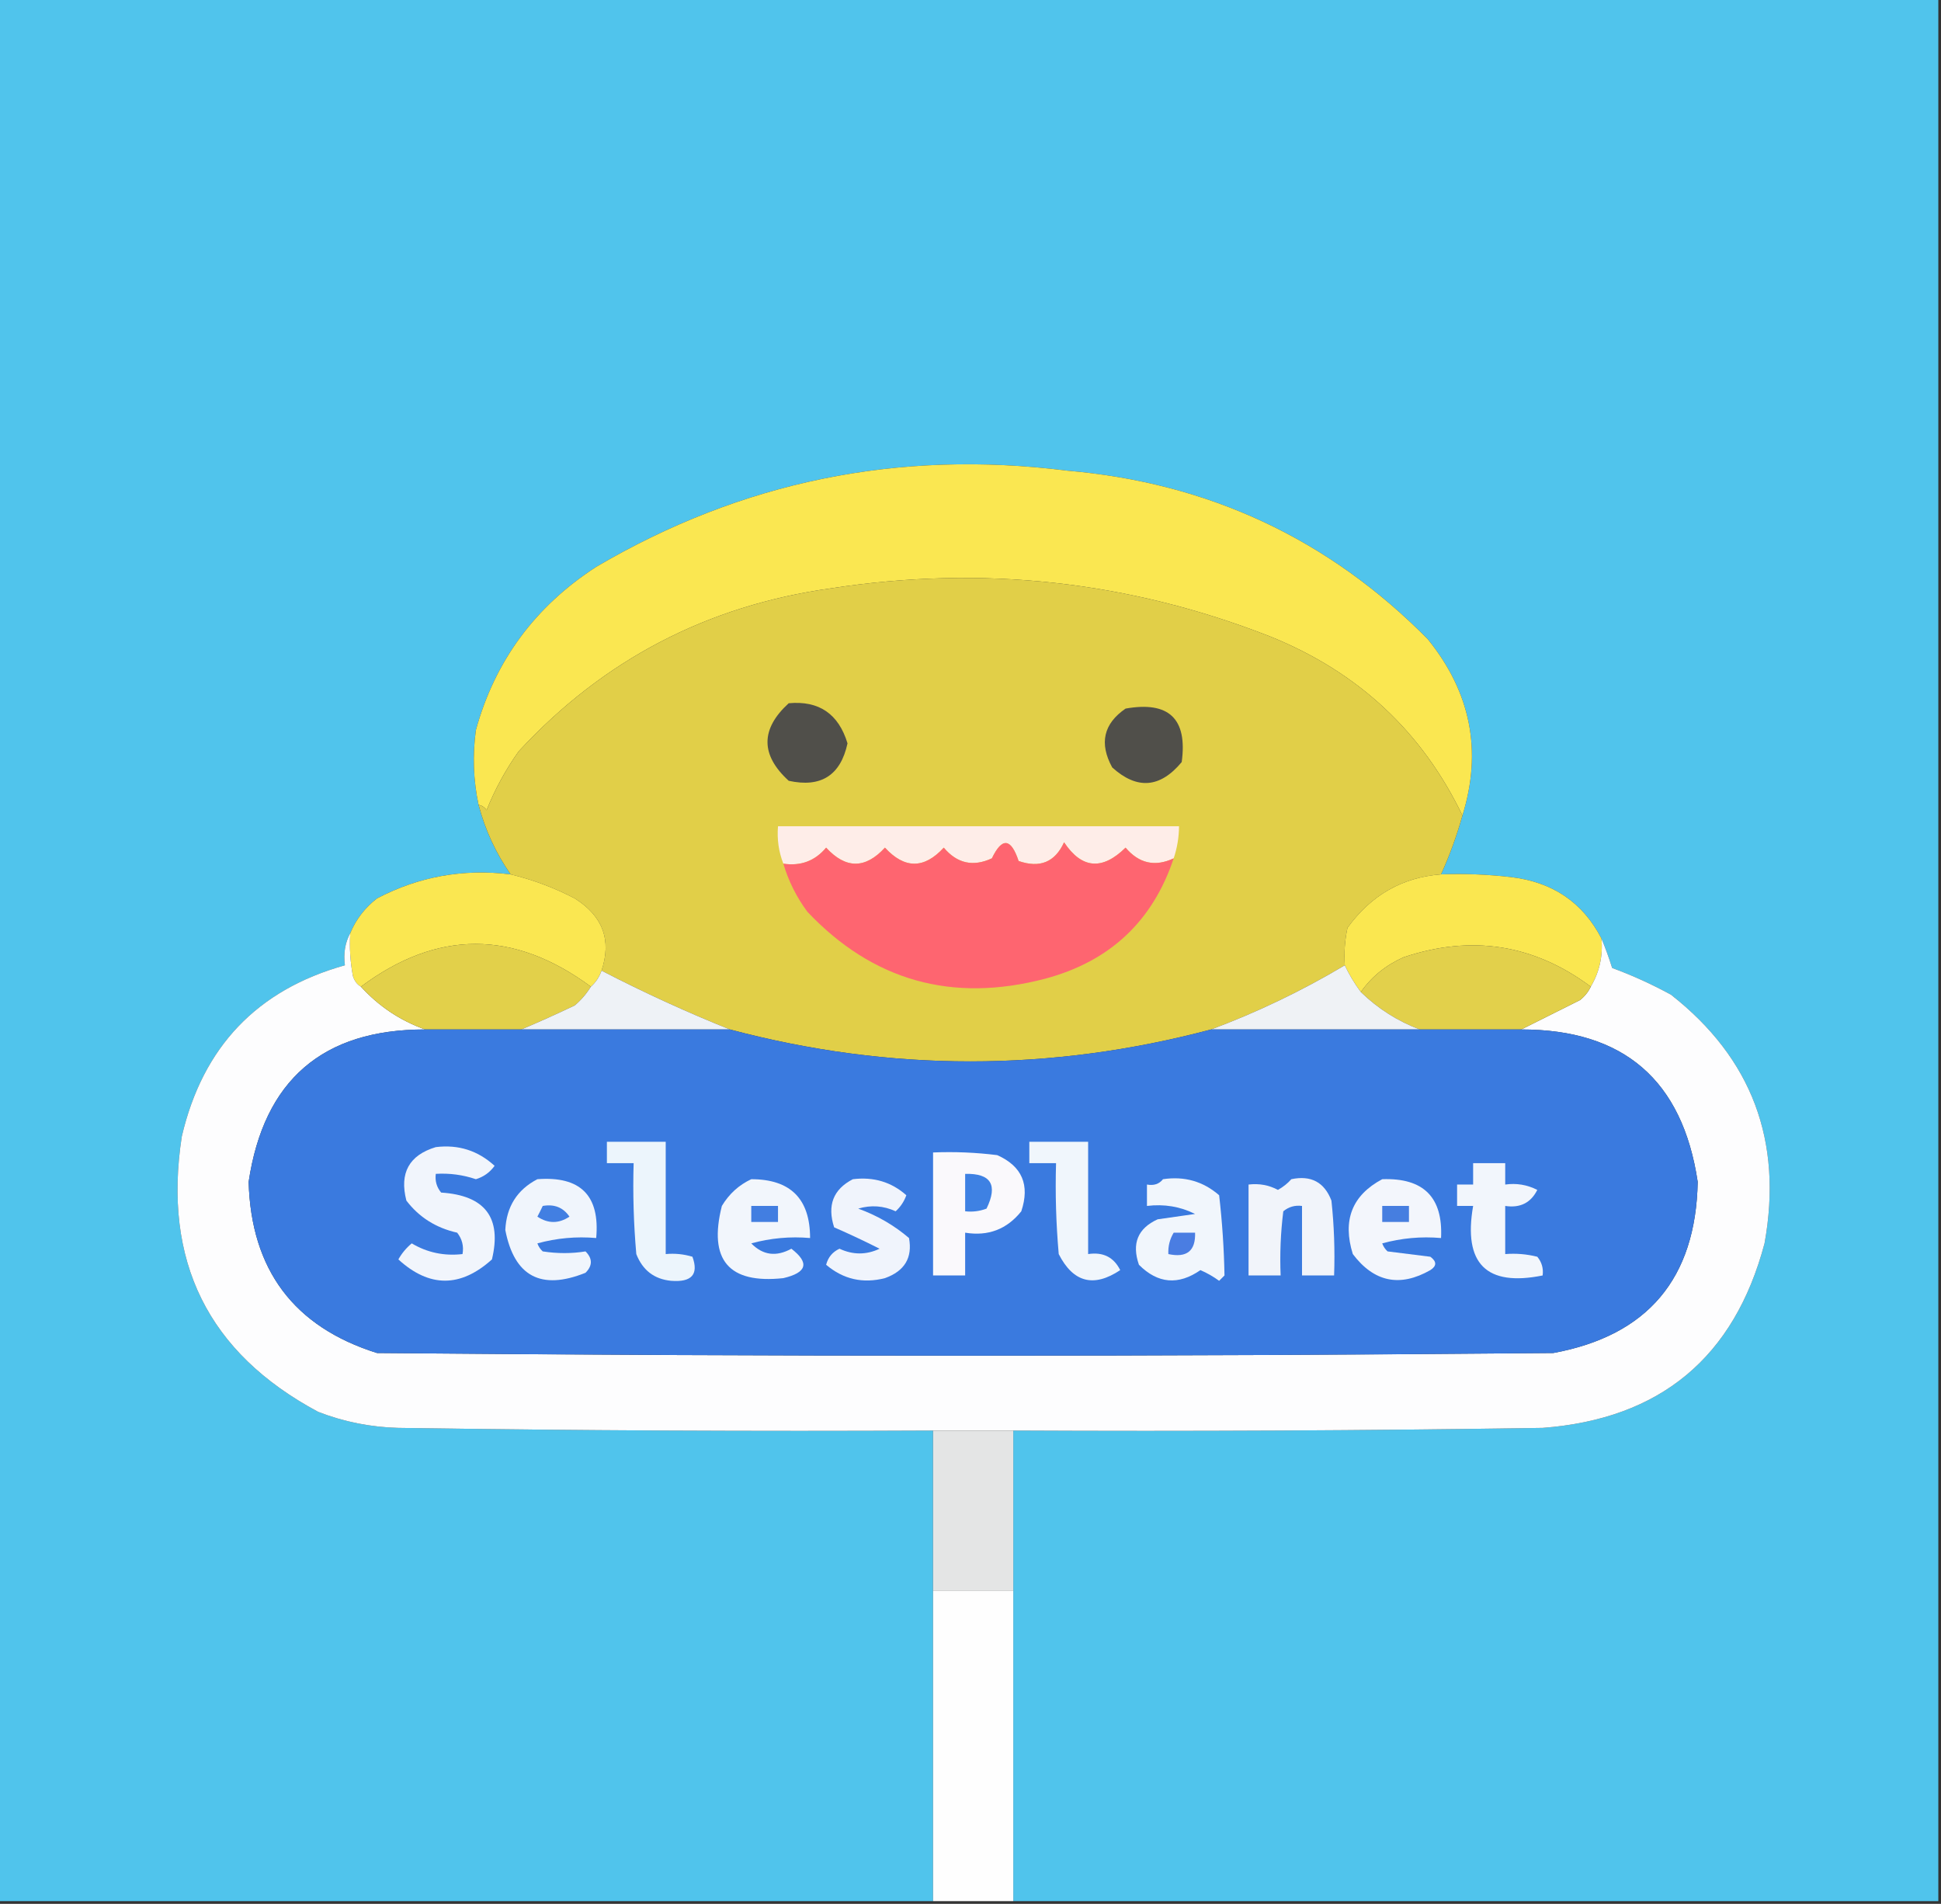 <?xml version="1.0" encoding="UTF-8"?>
<!DOCTYPE svg PUBLIC "-//W3C//DTD SVG 1.1//EN" "http://www.w3.org/Graphics/SVG/1.1/DTD/svg11.dtd">
<svg xmlns="http://www.w3.org/2000/svg" version="1.1" width="363px" height="356px" style="shape-rendering:geometricPrecision; text-rendering:geometricPrecision; image-rendering:optimizeQuality; fill-rule:evenodd; clip-rule:evenodd" xmlns:xlink="http://www.w3.org/1999/xlink">
<rect width="100%" height="100%" fill="#333333" stroke="none"/>
<g><path style="opacity:1" fill="#50c4ec" d="M -0.5,-0.5 C 120.5,-0.5 241.5,-0.5 362.5,-0.5C 362.5,118.167 362.5,236.833 362.5,355.5C 304.833,355.5 247.167,355.5 189.5,355.5C 189.5,336.167 189.5,316.833 189.5,297.5C 189.5,287.5 189.5,277.5 189.5,267.5C 222.502,267.667 255.502,267.5 288.5,267C 310.503,265.331 324.336,253.831 330,232.5C 333.458,213.362 327.624,197.862 312.5,186C 308.952,184.059 305.286,182.393 301.5,181C 300.891,179.052 300.224,177.218 299.5,175.5C 296.01,168.734 290.343,164.901 282.5,164C 278.179,163.501 273.846,163.334 269.5,163.5C 271.112,159.942 272.445,156.275 273.5,152.5C 277.238,140.434 275.071,129.434 267,119.5C 248.488,100.759 225.988,90.259 199.5,88C 167.993,84.034 138.66,90.034 111.5,106C 100.068,113.409 92.568,123.576 89,136.5C 88.352,141.204 88.519,145.871 89.5,150.5C 90.735,155.212 92.735,159.545 95.5,163.5C 86.642,162.402 78.308,163.902 70.5,168C 68.234,169.758 66.568,171.925 65.5,174.5C 64.539,176.265 64.205,178.265 64.5,180.5C 48.077,185.092 37.91,195.759 34,212.5C 30.409,235.818 38.909,252.985 59.5,264C 64.317,265.869 69.317,266.869 74.5,267C 107.832,267.5 141.165,267.667 174.5,267.5C 174.5,277.5 174.5,287.5 174.5,297.5C 174.5,316.833 174.5,336.167 174.5,355.5C 116.167,355.5 57.833,355.5 -0.5,355.5C -0.5,236.833 -0.5,118.167 -0.5,-0.5 Z"/></g>
<g><path style="opacity:1" fill="#fae751" d="M 273.5,152.5 C 265.957,136.799 253.957,125.632 237.5,119C 211.037,108.649 183.703,105.649 155.5,110C 132.31,113.213 112.81,123.38 97,140.5C 94.565,143.934 92.565,147.6 91,151.5C 90.617,150.944 90.117,150.611 89.5,150.5C 88.519,145.871 88.352,141.204 89,136.5C 92.568,123.576 100.068,113.409 111.5,106C 138.66,90.034 167.993,84.034 199.5,88C 225.988,90.259 248.488,100.759 267,119.5C 275.071,129.434 277.238,140.434 273.5,152.5 Z"/></g>
<g><path style="opacity:1" fill="#e1cf48" d="M 273.5,152.5 C 272.445,156.275 271.112,159.942 269.5,163.5C 262.249,164.05 256.416,167.384 252,173.5C 251.503,175.81 251.337,178.143 251.5,180.5C 243.473,185.279 235.139,189.279 226.5,192.5C 196.485,200.466 166.485,200.466 136.5,192.5C 128.327,189.22 120.327,185.553 112.5,181.5C 114.412,175.801 112.745,171.301 107.5,168C 103.658,165.998 99.658,164.498 95.5,163.5C 92.735,159.545 90.735,155.212 89.5,150.5C 90.117,150.611 90.617,150.944 91,151.5C 92.565,147.6 94.565,143.934 97,140.5C 112.81,123.38 132.31,113.213 155.5,110C 183.703,105.649 211.037,108.649 237.5,119C 253.957,125.632 265.957,136.799 273.5,152.5 Z"/></g>
<g><path style="opacity:1" fill="#504f4a" d="M 147.5,131.5 C 153.155,130.977 156.822,133.477 158.5,139C 157.2,144.994 153.533,147.328 147.5,146C 142.214,141.169 142.214,136.335 147.5,131.5 Z"/></g>
<g><path style="opacity:1" fill="#504f4a" d="M 210.5,132.5 C 218.606,131.062 222.106,134.396 221,142.5C 216.965,147.364 212.632,147.698 208,143.5C 205.542,139.002 206.375,135.336 210.5,132.5 Z"/></g>
<g><path style="opacity:1" fill="#feede8" d="M 219.5,160.5 C 216.019,162.137 213.019,161.47 210.5,158.5C 206.136,162.795 202.303,162.462 199,157.5C 197.309,161.213 194.475,162.379 190.5,161C 189.07,156.697 187.404,156.531 185.5,160.5C 181.987,162.131 178.987,161.464 176.5,158.5C 172.833,162.5 169.167,162.5 165.5,158.5C 161.833,162.5 158.167,162.5 154.5,158.5C 152.422,160.986 149.755,161.986 146.5,161.5C 145.631,159.283 145.298,156.95 145.5,154.5C 170.5,154.5 195.5,154.5 220.5,154.5C 220.483,156.565 220.15,158.565 219.5,160.5 Z"/></g>
<g><path style="opacity:1" fill="#fe6570" d="M 219.5,160.5 C 215.578,172.253 207.578,179.753 195.5,183C 178.065,187.58 163.232,183.413 151,170.5C 148.962,167.757 147.462,164.757 146.5,161.5C 149.755,161.986 152.422,160.986 154.5,158.5C 158.167,162.5 161.833,162.5 165.5,158.5C 169.167,162.5 172.833,162.5 176.5,158.5C 178.987,161.464 181.987,162.131 185.5,160.5C 187.404,156.531 189.07,156.697 190.5,161C 194.475,162.379 197.309,161.213 199,157.5C 202.303,162.462 206.136,162.795 210.5,158.5C 213.019,161.47 216.019,162.137 219.5,160.5 Z"/></g>
<g><path style="opacity:1" fill="#fae751" d="M 95.5,163.5 C 99.658,164.498 103.658,165.998 107.5,168C 112.745,171.301 114.412,175.801 112.5,181.5C 112.068,182.71 111.401,183.71 110.5,184.5C 96.082,173.845 81.748,173.845 67.5,184.5C 66.778,184.082 66.278,183.416 66,182.5C 65.503,179.854 65.336,177.187 65.5,174.5C 66.568,171.925 68.234,169.758 70.5,168C 78.308,163.902 86.642,162.402 95.5,163.5 Z"/></g>
<g><path style="opacity:1" fill="#fae750" d="M 269.5,163.5 C 273.846,163.334 278.179,163.501 282.5,164C 290.343,164.901 296.01,168.734 299.5,175.5C 299.793,178.754 299.126,181.754 297.5,184.5C 286.869,176.575 275.202,174.742 262.5,179C 259.172,180.479 256.506,182.645 254.5,185.5C 253.308,183.887 252.308,182.22 251.5,180.5C 251.337,178.143 251.503,175.81 252,173.5C 256.416,167.384 262.249,164.05 269.5,163.5 Z"/></g>
<g><path style="opacity:1" fill="#fdfdfe" d="M 65.5,174.5 C 65.336,177.187 65.503,179.854 66,182.5C 66.278,183.416 66.778,184.082 67.5,184.5C 70.846,188.171 74.846,190.838 79.5,192.5C 60.345,192.485 49.345,201.985 46.5,221C 46.964,237.448 54.964,248.114 70.5,253C 143.833,253.667 217.167,253.667 290.5,253C 308.148,249.738 317.148,239.071 317.5,221C 314.661,201.991 303.661,192.491 284.5,192.5C 288.033,190.733 291.7,188.9 295.5,187C 296.381,186.292 297.047,185.458 297.5,184.5C 299.126,181.754 299.793,178.754 299.5,175.5C 300.224,177.218 300.891,179.052 301.5,181C 305.286,182.393 308.952,184.059 312.5,186C 327.624,197.862 333.458,213.362 330,232.5C 324.336,253.831 310.503,265.331 288.5,267C 255.502,267.5 222.502,267.667 189.5,267.5C 184.5,267.5 179.5,267.5 174.5,267.5C 141.165,267.667 107.832,267.5 74.5,267C 69.317,266.869 64.317,265.869 59.5,264C 38.909,252.985 30.409,235.818 34,212.5C 37.91,195.759 48.077,185.092 64.5,180.5C 64.205,178.265 64.539,176.265 65.5,174.5 Z"/></g>
<g><path style="opacity:1" fill="#e2d04b" d="M 297.5,184.5 C 297.047,185.458 296.381,186.292 295.5,187C 291.7,188.9 288.033,190.733 284.5,192.5C 278.167,192.5 271.833,192.5 265.5,192.5C 261.359,190.928 257.692,188.595 254.5,185.5C 256.506,182.645 259.172,180.479 262.5,179C 275.202,174.742 286.869,176.575 297.5,184.5 Z"/></g>
<g><path style="opacity:1" fill="#e2d04a" d="M 110.5,184.5 C 109.71,185.794 108.71,186.961 107.5,188C 104.107,189.62 100.774,191.12 97.5,192.5C 91.5,192.5 85.5,192.5 79.5,192.5C 74.846,190.838 70.846,188.171 67.5,184.5C 81.748,173.845 96.082,173.845 110.5,184.5 Z"/></g>
<g><path style="opacity:1" fill="#eff2f5" d="M 251.5,180.5 C 252.308,182.22 253.308,183.887 254.5,185.5C 257.692,188.595 261.359,190.928 265.5,192.5C 252.5,192.5 239.5,192.5 226.5,192.5C 235.139,189.279 243.473,185.279 251.5,180.5 Z"/></g>
<g><path style="opacity:1" fill="#eef2f6" d="M 112.5,181.5 C 120.327,185.553 128.327,189.22 136.5,192.5C 123.5,192.5 110.5,192.5 97.5,192.5C 100.774,191.12 104.107,189.62 107.5,188C 108.71,186.961 109.71,185.794 110.5,184.5C 111.401,183.71 112.068,182.71 112.5,181.5 Z"/></g>
<g><path style="opacity:1" fill="#3a7adf" d="M 79.5,192.5 C 85.5,192.5 91.5,192.5 97.5,192.5C 110.5,192.5 123.5,192.5 136.5,192.5C 166.485,200.466 196.485,200.466 226.5,192.5C 239.5,192.5 252.5,192.5 265.5,192.5C 271.833,192.5 278.167,192.5 284.5,192.5C 303.661,192.491 314.661,201.991 317.5,221C 317.148,239.071 308.148,249.738 290.5,253C 217.167,253.667 143.833,253.667 70.5,253C 54.964,248.114 46.964,237.448 46.5,221C 49.345,201.985 60.345,192.485 79.5,192.5 Z"/></g>
<g><path style="opacity:1" fill="#ecf5fc" d="M 113.5,213.5 C 117.167,213.5 120.833,213.5 124.5,213.5C 124.5,220.5 124.5,227.5 124.5,234.5C 126.199,234.34 127.866,234.506 129.5,235C 130.695,238.303 129.362,239.803 125.5,239.5C 122.349,239.189 120.182,237.523 119,234.5C 118.501,228.843 118.334,223.176 118.5,217.5C 116.833,217.5 115.167,217.5 113.5,217.5C 113.5,216.167 113.5,214.833 113.5,213.5 Z"/></g>
<g><path style="opacity:1" fill="#f0f6fc" d="M 192.5,213.5 C 196.167,213.5 199.833,213.5 203.5,213.5C 203.5,220.5 203.5,227.5 203.5,234.5C 206.288,234.077 208.288,235.077 209.5,237.5C 204.538,240.812 200.705,239.812 198,234.5C 197.501,228.843 197.334,223.176 197.5,217.5C 195.833,217.5 194.167,217.5 192.5,217.5C 192.5,216.167 192.5,214.833 192.5,213.5 Z"/></g>
<g><path style="opacity:1" fill="#f1f5fc" d="M 81.5,214.5 C 85.719,213.979 89.385,215.146 92.5,218C 91.601,219.236 90.434,220.07 89,220.5C 86.566,219.678 84.066,219.344 81.5,219.5C 81.33,220.822 81.663,221.989 82.5,223C 90.711,223.526 93.877,227.693 92,235.5C 86.126,240.796 80.293,240.796 74.5,235.5C 75.145,234.354 75.978,233.354 77,232.5C 79.904,234.227 83.07,234.893 86.5,234.5C 86.762,233.022 86.429,231.689 85.5,230.5C 81.532,229.608 78.365,227.608 76,224.5C 74.67,219.349 76.503,216.015 81.5,214.5 Z"/></g>
<g><path style="opacity:1" fill="#faf9fc" d="M 174.5,215.5 C 178.514,215.334 182.514,215.501 186.5,216C 191.143,218.072 192.643,221.572 191,226.5C 188.303,229.87 184.803,231.204 180.5,230.5C 180.5,233.167 180.5,235.833 180.5,238.5C 178.5,238.5 176.5,238.5 174.5,238.5C 174.5,230.833 174.5,223.167 174.5,215.5 Z"/></g>
<g><path style="opacity:1" fill="#f2f6fc" d="M 275.5,217.5 C 277.5,217.5 279.5,217.5 281.5,217.5C 281.5,218.833 281.5,220.167 281.5,221.5C 283.604,221.201 285.604,221.534 287.5,222.5C 286.288,224.923 284.288,225.923 281.5,225.5C 281.5,228.5 281.5,231.5 281.5,234.5C 283.527,234.338 285.527,234.505 287.5,235C 288.337,236.011 288.67,237.178 288.5,238.5C 277.957,240.625 273.624,236.291 275.5,225.5C 274.5,225.5 273.5,225.5 272.5,225.5C 272.5,224.167 272.5,222.833 272.5,221.5C 273.5,221.5 274.5,221.5 275.5,221.5C 275.5,220.167 275.5,218.833 275.5,217.5 Z"/></g>
<g><path style="opacity:1" fill="#3e81e3" d="M 180.5,219.5 C 185.328,219.385 186.661,221.552 184.5,226C 183.207,226.49 181.873,226.657 180.5,226.5C 180.5,224.167 180.5,221.833 180.5,219.5 Z"/></g>
<g><path style="opacity:1" fill="#f0f5fc" d="M 100.5,220.5 C 108.551,219.884 112.218,223.551 111.5,231.5C 107.774,231.177 104.107,231.511 100.5,232.5C 100.709,233.086 101.043,233.586 101.5,234C 104.236,234.422 106.902,234.422 109.5,234C 110.833,235.333 110.833,236.667 109.5,238C 101.181,241.342 96.181,238.676 94.5,230C 94.71,225.638 96.71,222.471 100.5,220.5 Z"/></g>
<g><path style="opacity:1" fill="#f2f6fc" d="M 140.5,220.5 C 147.833,220.5 151.5,224.167 151.5,231.5C 147.774,231.177 144.107,231.511 140.5,232.5C 142.663,234.72 145.163,235.053 148,233.5C 151.426,236.133 150.926,237.966 146.5,239C 136.284,240.102 132.451,235.602 135,225.5C 136.352,223.251 138.185,221.584 140.5,220.5 Z"/></g>
<g><path style="opacity:1" fill="#f0f4fc" d="M 159.5,220.5 C 163.384,220.024 166.717,221.024 169.5,223.5C 169.081,224.672 168.415,225.672 167.5,226.5C 165.232,225.456 162.899,225.289 160.5,226C 164.041,227.281 167.207,229.115 170,231.5C 170.682,235.18 169.182,237.68 165.5,239C 161.376,240.056 157.71,239.222 154.5,236.5C 154.865,235.098 155.699,234.098 157,233.5C 159.521,234.673 162.021,234.673 164.5,233.5C 161.719,232.093 158.886,230.76 156,229.5C 154.665,225.392 155.832,222.392 159.5,220.5 Z"/></g>
<g><path style="opacity:1" fill="#f1f6fc" d="M 217.5,220.5 C 221.516,219.9 225.016,220.9 228,223.5C 228.579,228.527 228.913,233.527 229,238.5C 228.667,238.833 228.333,239.167 228,239.5C 226.915,238.707 225.748,238.04 224.5,237.5C 220.363,240.37 216.529,240.037 213,236.5C 211.621,232.525 212.787,229.691 216.5,228C 218.833,227.667 221.167,227.333 223.5,227C 220.722,225.608 217.722,225.108 214.5,225.5C 214.5,224.167 214.5,222.833 214.5,221.5C 215.791,221.737 216.791,221.404 217.5,220.5 Z"/></g>
<g><path style="opacity:1" fill="#f1f4fa" d="M 241.5,220.5 C 245.182,219.725 247.682,221.059 249,224.5C 249.499,229.155 249.666,233.821 249.5,238.5C 247.5,238.5 245.5,238.5 243.5,238.5C 243.5,234.167 243.5,229.833 243.5,225.5C 242.178,225.33 241.011,225.663 240,226.5C 239.501,230.486 239.334,234.486 239.5,238.5C 237.5,238.5 235.5,238.5 233.5,238.5C 233.5,232.833 233.5,227.167 233.5,221.5C 235.467,221.261 237.301,221.594 239,222.5C 239.995,221.934 240.828,221.267 241.5,220.5 Z"/></g>
<g><path style="opacity:1" fill="#f3f6fc" d="M 258.5,220.5 C 266.216,220.216 269.883,223.883 269.5,231.5C 265.774,231.177 262.107,231.511 258.5,232.5C 258.709,233.086 259.043,233.586 259.5,234C 262.167,234.333 264.833,234.667 267.5,235C 268.711,235.893 268.711,236.726 267.5,237.5C 261.803,240.745 256.97,239.745 253,234.5C 251.025,228.177 252.858,223.51 258.5,220.5 Z"/></g>
<g><path style="opacity:1" fill="#427fe2" d="M 101.5,225.5 C 103.665,225.116 105.332,225.783 106.5,227.5C 104.5,228.833 102.5,228.833 100.5,227.5C 100.863,226.817 101.196,226.15 101.5,225.5 Z"/></g>
<g><path style="opacity:1" fill="#427ee1" d="M 140.5,225.5 C 142.167,225.5 143.833,225.5 145.5,225.5C 145.5,226.5 145.5,227.5 145.5,228.5C 143.833,228.5 142.167,228.5 140.5,228.5C 140.5,227.5 140.5,226.5 140.5,225.5 Z"/></g>
<g><path style="opacity:1" fill="#467ee0" d="M 258.5,225.5 C 260.167,225.5 261.833,225.5 263.5,225.5C 263.5,226.5 263.5,227.5 263.5,228.5C 261.833,228.5 260.167,228.5 258.5,228.5C 258.5,227.5 258.5,226.5 258.5,225.5 Z"/></g>
<g><path style="opacity:1" fill="#4a7de2" d="M 219.5,230.5 C 220.833,230.5 222.167,230.5 223.5,230.5C 223.616,233.91 221.95,235.244 218.5,234.5C 218.433,233.041 218.766,231.708 219.5,230.5 Z"/></g>
<g><path style="opacity:1" fill="#e4e5e5" d="M 174.5,267.5 C 179.5,267.5 184.5,267.5 189.5,267.5C 189.5,277.5 189.5,287.5 189.5,297.5C 184.5,297.5 179.5,297.5 174.5,297.5C 174.5,287.5 174.5,277.5 174.5,267.5 Z"/></g>
<g><path style="opacity:1" fill="#fefefe" d="M 174.5,297.5 C 179.5,297.5 184.5,297.5 189.5,297.5C 189.5,316.833 189.5,336.167 189.5,355.5C 184.5,355.5 179.5,355.5 174.5,355.5C 174.5,336.167 174.5,316.833 174.5,297.5 Z"/></g>
</svg>
